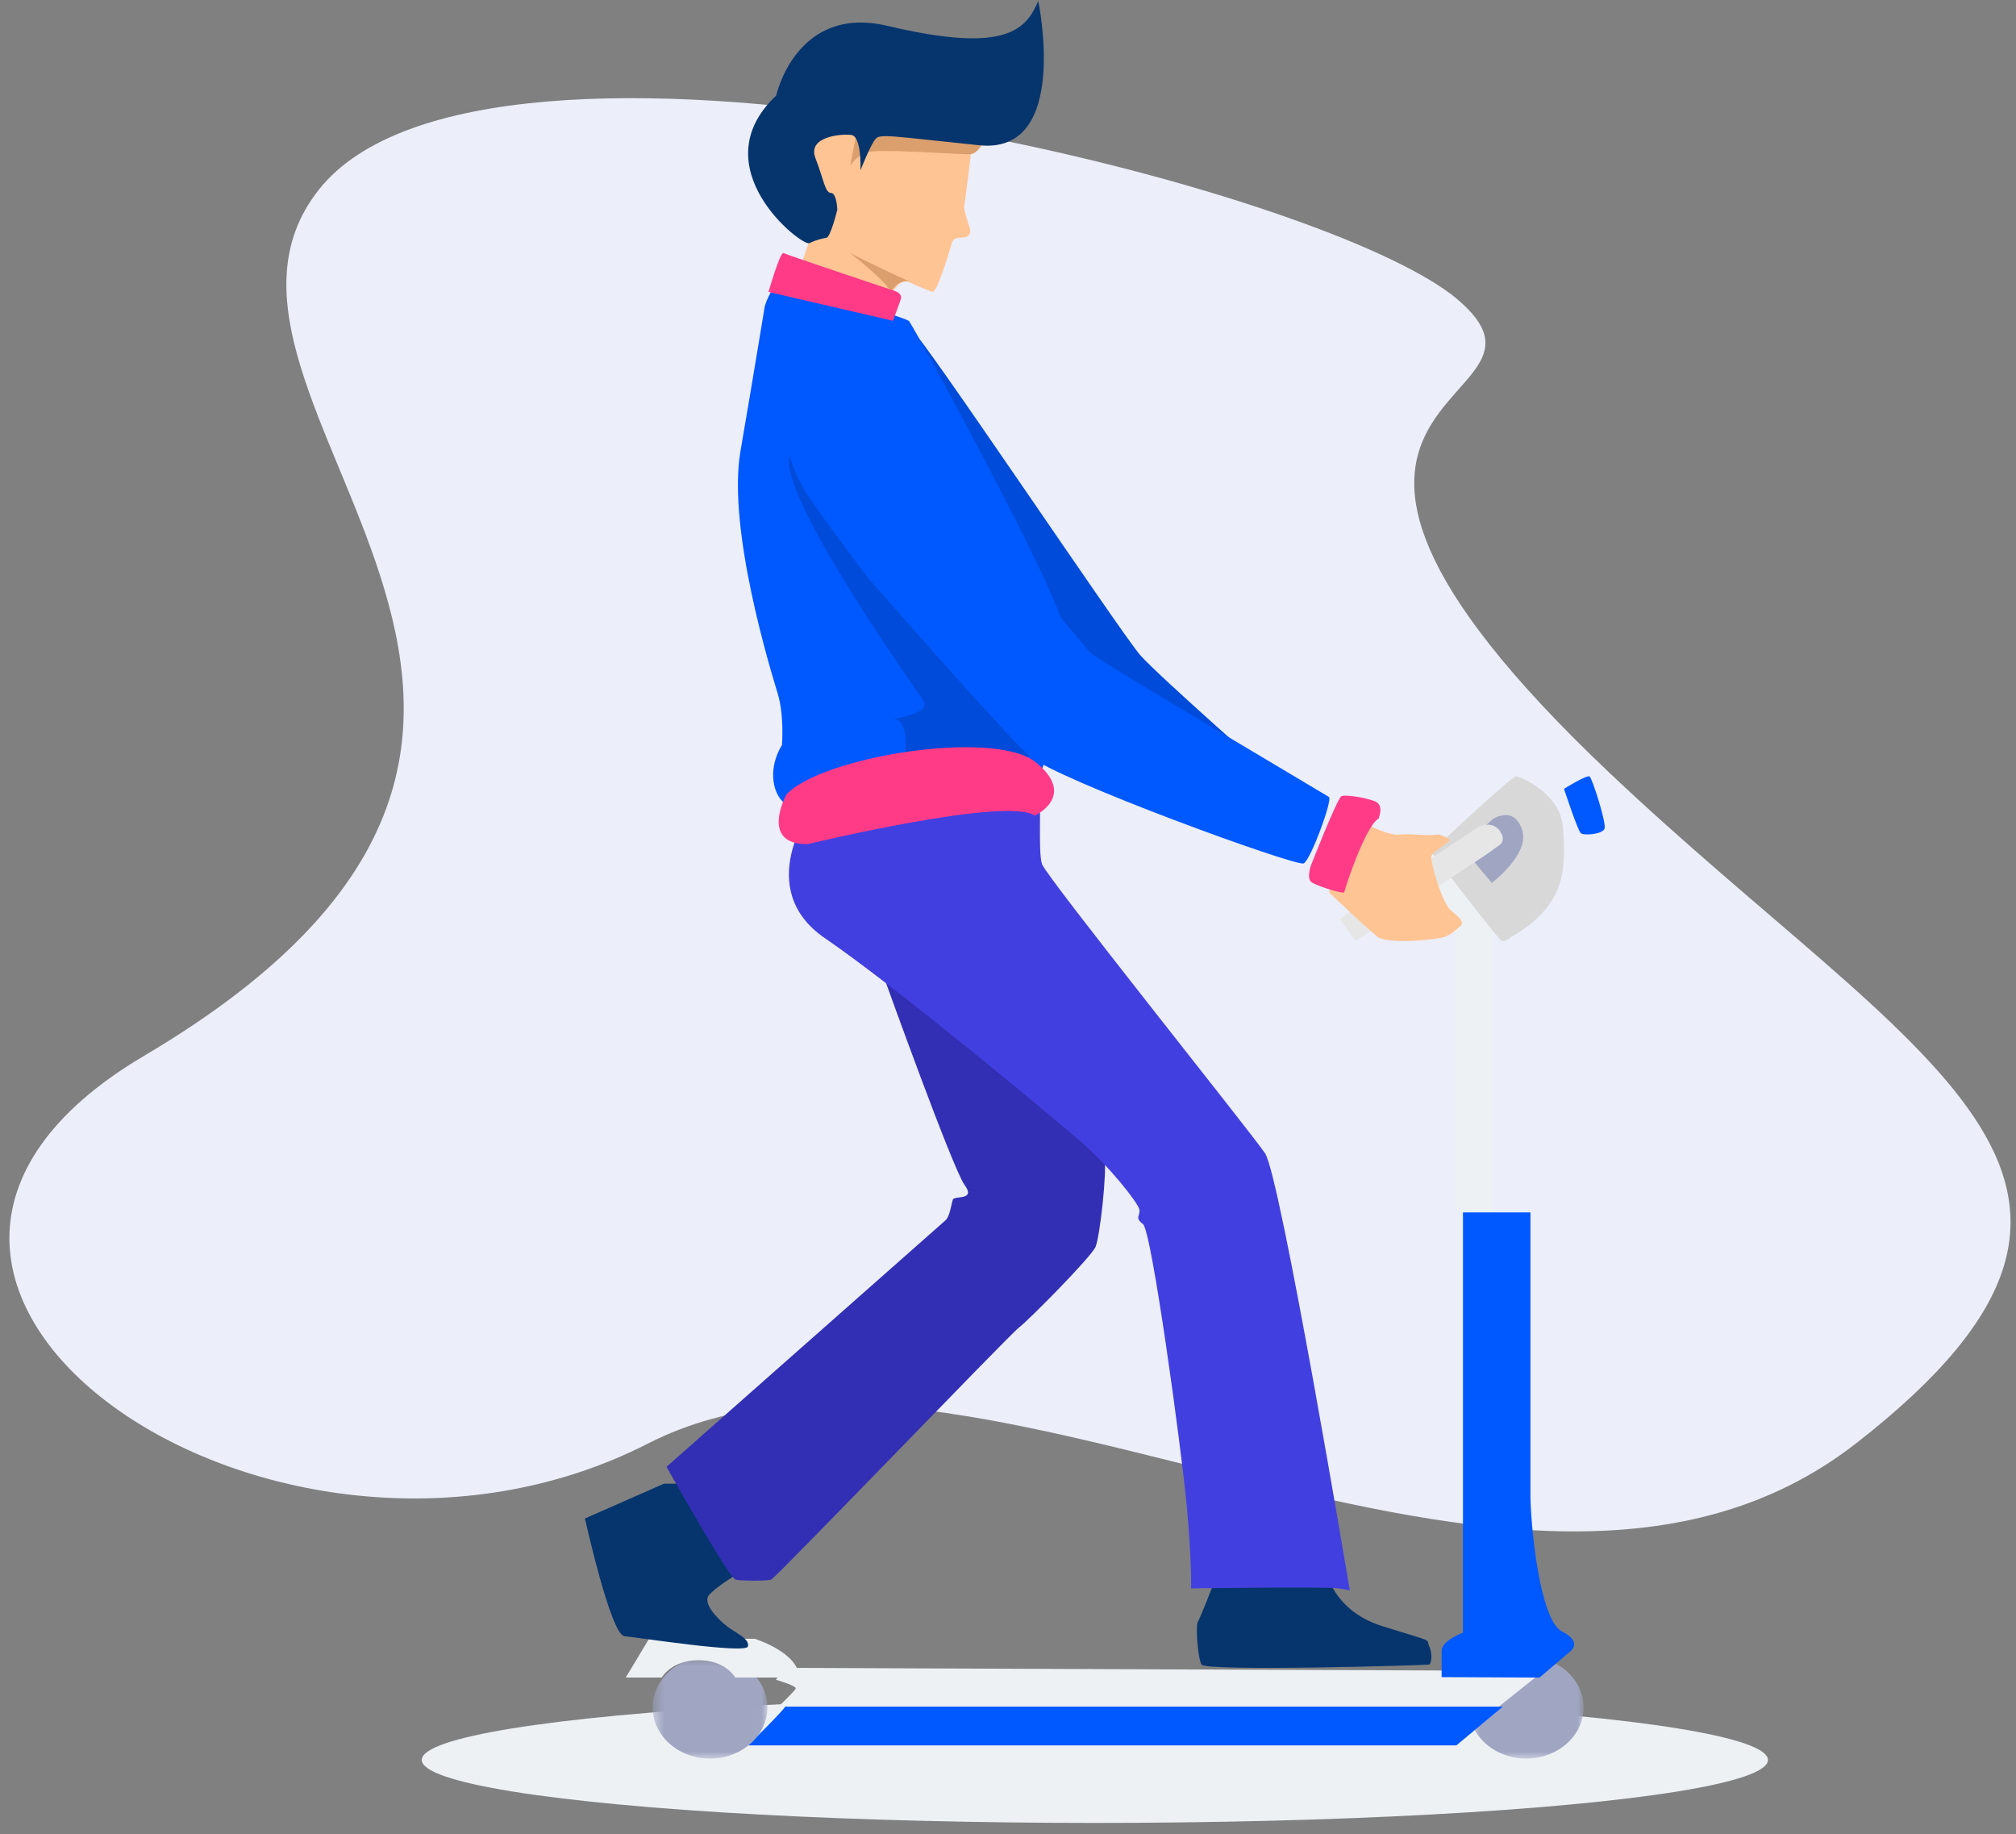 <?xml version="1.0" encoding="UTF-8"?>
<svg width="166px" height="151px" viewBox="0 0 166 151" version="1.1" xmlns="http://www.w3.org/2000/svg" xmlns:xlink="http://www.w3.org/1999/xlink">
    <rect x="0" y="0" width="166" height="151" fill="#808080" stroke="none"/>
    <!-- Generator: Sketch 60.1 (88133) - https://sketch.com -->
    <title>Group 57</title>
    <desc>Created with Sketch.</desc>
    <defs>
        <polygon id="path-1" points="0.566 0.643 10.009 0.643 10.009 9.064 0.566 9.064"></polygon>
        <polygon id="path-3" points="0.54 0.643 9.983 0.643 9.983 9.064 0.54 9.064"></polygon>
    </defs>
    <g id="RA-CAM" stroke="none" stroke-width="1" fill="none" fill-rule="evenodd">
        <g id="Main" transform="translate(-466, -4198)">
            <g id="Group-57" transform="translate(467, 4198)">
                <path d="M52.369,118.841 C79.202,105.133 123.885,140.571 151.822,118.841 C179.759,97.111 156.554,87.313 131.564,63.663 C97.457,31.386 129.823,33.755 118.974,24.617 C107.491,14.943 38.97,-1.695 25.26,15.609 C11.549,32.912 57.285,59.51 10.865,86.925 C-20.481,105.438 21.429,134.647 52.369,118.841 Z" id="Oval-Copy-23" fill="#ECEEFA"></path>
                <g id="Group-50" transform="translate(33.728, 0.082)">
                    <ellipse id="Oval" fill="#EDF1F4" cx="55.424" cy="144.814" rx="55.424" ry="5.186"></ellipse>
                    <g id="Group-53" transform="translate(13.436, 0)">
                        <path d="M67.999,72.016 C67.999,72.016 71.652,74.514 71.652,76.73 L71.652,99.734 L74.676,99.734 L74.676,76.263 C74.676,76.263 75.116,74.611 75.557,74.354 C75.997,74.096 69.637,68.617 69.637,68.617 L67.181,69.762 L67.999,72.016 Z" id="Fill-1" fill="#EDF1F4"></path>
                        <path d="M69.7,70.07 C69.739,69.959 76.334,63.793 76.681,63.83 C77.028,63.867 80.383,65.241 80.537,68.102 C80.691,70.962 81.096,74.306 76.285,77.054 C76.285,77.054 75.755,77.537 75.446,77.351 C75.138,77.165 69.7,70.07 69.7,70.07" id="Fill-3" fill="#D8D8D8"></path>
                        <path d="M72.219,69.668 L74.67,72.606 C74.67,72.606 77.861,70.226 77.156,68.203 C76.451,66.181 74.739,67.367 74.739,67.367 L72.219,69.668 Z" id="Fill-5" fill="#A0A5C2"></path>
                        <path d="M80.617,64.861 C80.617,64.861 82.508,63.686 82.727,63.845 C82.945,64.003 84.11,67.654 83.963,68.13 C83.818,68.606 82.253,68.733 81.999,68.511 C81.745,68.289 80.617,64.861 80.617,64.861" id="Fill-7" fill="#0058FF"></path>
                        <path d="M74.231,70.266 L63.435,77.394 L62.142,75.575 L73.569,67.995 C73.569,67.995 74.694,67.436 75.321,68.31 C75.946,69.183 75.236,69.542 75.236,69.542 L74.231,70.266 Z" id="Fill-9" fill="#E6E6E6"></path>
                        <g id="Group-13" transform="translate(72.219, 135.638)">
                            <mask id="mask-2" fill="white">
                                <use xlink:href="#path-1"></use>
                            </mask>
                            <g id="Clip-12"></g>
                            <path d="M10.009,4.853 C10.009,7.178 7.896,9.064 5.288,9.064 C2.681,9.064 0.566,7.178 0.566,4.853 C0.566,2.528 2.681,0.643 5.288,0.643 C7.896,0.643 10.009,2.528 10.009,4.853" id="Fill-11" fill="#A0A5C2" mask="url(#mask-2)"></path>
                        </g>
                        <path d="M78.937,137.483 L77.115,138.937 L73.248,142.021 L14.276,142.021 C14.276,142.021 17.297,139.177 17.357,138.937 C17.417,138.695 15.725,138.213 15.725,138.213 L16.446,137.234 L78.937,137.483 Z" id="Fill-16" fill="#EDF1F4"></path>
                        <path d="M75.578,140.426 L71.754,143.617 L13.436,143.617 C13.436,143.617 16.423,140.673 16.483,140.426 L75.578,140.426 Z" id="Fill-18" fill="#0058FF"></path>
                        <path d="M78.604,138.032 L81.038,135.952 C81.038,135.952 82.298,135.183 80.446,134.233 C78.594,133.284 77.854,125.372 77.854,122.945 L77.854,99.734 L72.299,99.734 L72.299,134.339 C72.299,134.339 70.54,134.972 70.54,135.842 L70.54,137.997 L78.604,138.032 Z" id="Fill-20" fill="#0058FF"></path>
                        <g id="Group-24" transform="translate(5.039, 135.638)">
                            <mask id="mask-4" fill="white">
                                <use xlink:href="#path-3"></use>
                            </mask>
                            <g id="Clip-23"></g>
                            <path d="M9.983,4.853 C9.983,7.178 7.87,9.064 5.262,9.064 C2.654,9.064 0.54,7.178 0.54,4.853 C0.54,2.528 2.654,0.643 5.262,0.643 C7.87,0.643 9.983,2.528 9.983,4.853" id="Fill-22" fill="#A0A5C2" mask="url(#mask-4)"></path>
                        </g>
                        <path d="M16.232,138.032 L12.376,138.032 C12.376,138.032 11.608,136.601 9.363,136.601 C7.119,136.601 6.322,138.032 6.322,138.032 L3.359,138.032 L5.279,134.84 L13.982,134.84 C13.982,134.84 17.635,135.977 17.635,138.032 L16.232,138.032 Z" id="Fill-27" fill="#EDF1F4"></path>
                        <path d="M57.104,64.248 C57.104,64.248 47.254,55.592 45.727,53.861 C44.2,52.13 27.555,27.267 26.944,27.129 C26.333,26.99 29.845,37.378 29.845,37.378 L37.939,53.307 C37.939,53.307 49.163,61.825 49.697,62.24 C50.232,62.656 56.493,65.426 56.493,65.426 L57.104,64.248 Z" id="Fill-36" fill="#004BD9"></path>
                        <path d="M31.911,10.411 L31.911,11.509 C31.911,11.528 31.908,11.549 31.906,11.567 C31.856,11.989 31.274,16.815 31.215,16.948 C31.172,17.043 31.492,18.093 31.714,18.788 C31.813,19.106 31.583,19.43 31.235,19.461 L30.706,19.507 C30.478,19.53 30.287,19.68 30.225,19.89 C29.921,20.925 29.013,23.914 28.645,23.936 C28.507,23.945 27.677,23.598 26.581,23.098 C24.149,21.987 20.416,20.12 20.087,19.712 C19.852,19.419 19.277,18.673 18.735,17.978 C18.181,17.268 17.663,16.612 17.585,16.556 C17.446,16.456 16.781,15.233 16.61,14.913 C16.581,14.861 16.564,14.807 16.555,14.75 L15.961,10.898 C15.928,10.674 16.046,10.455 16.258,10.354 L19.429,8.835 C19.507,8.796 19.593,8.778 19.681,8.778 C20.211,8.783 22.146,8.801 22.338,8.778 C22.543,8.751 25.032,9.083 25.424,9.137 C25.46,9.141 25.49,9.148 25.526,9.159 C25.847,9.268 27.639,9.863 28.043,10.018 C28.407,10.156 30.52,10.029 31.269,9.98 C31.438,9.969 31.604,10.032 31.719,10.154 C31.813,10.255 31.911,10.37 31.911,10.411" id="Fill-37" fill="#FFC493"></path>
                        <path d="M26.872,23.182 L26.872,23.185 C26.201,22.853 25.671,23.38 25.302,24.018 C24.902,24.709 24.69,25.532 24.69,25.532 L17.635,22.186 L19.247,17.553 C19.774,18.317 20.333,19.137 20.562,19.46 C20.686,19.636 21.319,20.057 22.186,20.58 L22.188,20.582 C22.19,20.582 22.19,20.585 22.194,20.587 C23.539,21.395 25.438,22.442 26.872,23.182" id="Fill-38" fill="#FFC493"></path>
                        <path d="M26.872,23.159 L26.872,23.161 C26.149,22.853 25.579,23.343 25.181,23.936 C24.894,23.161 22.013,20.885 21.834,20.745 C23.282,21.496 25.327,22.47 26.872,23.159" id="Fill-39" fill="#DB9F6D"></path>
                        <path d="M32.751,11.716 C32.751,11.716 32.349,12.547 31.763,12.611 C31.176,12.676 23.982,12.103 23.118,12.484 C22.254,12.863 21.834,13.564 21.834,13.564 L22.47,10.372 L27.077,10.948 L32.751,11.716 Z" id="Fill-40" fill="#DB9F6D"></path>
                        <path d="M22.689,13.937 C22.689,13.937 22.808,11.143 21.931,11.03 C21.053,10.919 18.301,11.179 18.979,12.931 C19.658,14.683 19.776,15.801 20.255,15.801 C20.734,15.801 20.783,17.18 20.783,17.18 C20.783,17.18 20.231,19.423 19.896,19.49 C19.561,19.557 19.099,19.638 18.48,19.937 C17.862,20.235 9.486,13.677 15.748,7.789 C15.748,7.789 17.382,0.259 24.927,2.05 C34.82,4.398 36.331,2.273 37.328,0 C37.328,0 40,12.652 32.481,11.878 C24.963,11.105 24.324,10.919 23.925,11.366 C23.526,11.813 22.689,13.937 22.689,13.937" id="Fill-41" fill="#06356D"></path>
                        <path d="M16.452,23.164 C17.406,23.454 26.376,26.024 26.688,26.353 C27.001,26.682 39.118,48.784 39.432,51.719 C39.747,54.655 37.937,63.969 37.269,63.715 C36.6,63.461 24.958,61.794 17.996,65.853 C17.996,65.853 17.012,66.687 16.225,65.853 C15.439,65.02 15.085,63.135 16.225,61.25 C16.225,61.25 16.423,58.823 15.872,57.01 C15.321,55.198 11.702,43.493 12.804,37.08 C13.905,30.665 14.81,25.121 14.81,25.121 C14.81,25.121 15.498,22.874 16.452,23.164 Z" id="Fill-42" fill="#0058FF"></path>
                        <path d="M16.849,37.5 L37.789,60.904 L36.515,62.205 C36.515,62.205 29.08,62.039 26.274,63.032 C26.274,63.032 26.991,58.777 25.21,59.131 C25.21,59.131 28.624,58.706 27.865,57.571 C27.865,57.571 15.901,40.797 16.849,37.5" id="Fill-43" fill="#004BD9"></path>
                        <path d="M6.497,122.074 L0,124.934 C0,124.934 2.126,134.518 3.249,134.625 C4.372,134.73 13.236,136.107 13.418,135.472 C13.6,134.836 12.386,134.359 11.657,133.777 C10.929,133.195 9.593,131.871 10.261,131.182 C10.929,130.494 12.325,129.646 12.325,129.646 L7.651,122.074 L6.497,122.074 Z" id="Fill-44" fill="#06356D"></path>
                        <path d="M6.718,120.68 C6.718,120.68 11.869,129.868 12.414,129.974 C12.959,130.08 14.959,130.08 15.323,129.974 C15.686,129.868 35.016,109.739 35.743,109.209 C36.47,108.677 41.681,103.419 42.045,102.57 C42.408,101.72 43.014,96.25 42.772,95.187 C42.53,94.125 26.897,78.989 26.897,78.989 L24.773,80.795 C24.773,80.795 30.29,96.144 31.259,97.472 C32.229,98.799 30.411,98.321 30.29,98.692 C30.168,99.064 30.047,100.074 29.684,100.392 C29.32,100.711 6.718,120.68 6.718,120.68" id="Fill-45" fill="#322FB5"></path>
                        <path d="M60.869,128.582 C60.869,128.582 61.174,132.406 65.679,133.808 C70.184,135.209 69.21,134.8 69.515,135.443 C69.819,136.085 69.697,136.902 69.515,136.961 C69.332,137.02 51.068,137.545 50.763,136.961 C50.459,136.377 50.276,133.75 50.459,133.458 C50.641,133.165 51.676,130.597 51.98,129.662 C52.285,128.728 55.025,128.202 56.243,128.582 C57.46,128.961 60.869,128.582 60.869,128.582" id="Fill-46" fill="#06356D"></path>
                        <path d="M49.908,130.692 C49.908,130.692 61.177,130.533 62.079,130.692 L62.982,130.851 C62.982,130.851 57.264,96.718 55.999,94.862 C54.735,93.008 38.002,72.125 37.64,71.065 C37.279,70.005 37.64,65.658 37.339,64.651 C37.038,63.644 36.136,63.112 35.293,63.034 C34.449,62.955 20.124,65.288 19.281,65.87 C18.438,66.453 13.863,73.131 19.762,77.16 C25.661,81.188 38.182,91.629 40.71,93.802 C43.238,95.976 45.526,98.943 45.646,99.474 C45.767,100.003 45.224,100.163 45.947,100.693 C46.669,101.223 49.138,119.35 49.559,123.961 C49.98,128.572 49.908,130.692 49.908,130.692" id="Fill-47" fill="#423FE0"></path>
                        <path d="M15.116,23.954 C15.116,23.954 16.081,20.599 16.348,20.75 C16.614,20.9 25.611,23.906 25.611,23.906 C25.611,23.906 26.144,24.114 26.011,24.541 C25.878,24.967 25.361,26.33 25.361,26.33 L15.116,23.954 Z" id="Fill-48" fill="#FF3B88"></path>
                        <path d="M16.592,65.319 C16.592,65.319 14.326,69.472 18.344,69.414 C18.344,69.414 34.72,65.465 37.049,67.067 C37.049,67.067 40.551,65.446 37.128,62.679 C33.705,59.913 19.539,62.196 16.592,65.319" id="Fill-49" fill="#FF3B88"></path>
                        <path d="M64.461,67.819 C64.461,67.819 66.209,68.736 67.055,68.634 C67.901,68.532 69.536,68.751 70.043,68.641 C70.551,68.532 71.284,69.092 71.284,69.092 C71.284,69.092 69.874,70.059 69.704,70.365 C69.536,70.67 70.551,74.235 71.284,74.845 C72.017,75.456 72.468,75.863 72.073,76.169 C71.679,76.474 71.453,76.78 70.832,77.034 C70.212,77.289 66.096,77.696 65.25,77.034 C64.404,76.373 61.302,73.419 61.302,73.419 C61.302,73.419 61.34,68.702 64.461,67.819" id="Fill-50" fill="#FFC493"></path>
                        <path d="M17.906,34.301 C17.906,34.301 21.245,31.601 23.68,33.241 C26.115,34.881 41.157,53.198 41.668,53.71 C42.178,54.223 60.952,65.329 61.266,65.534 C61.58,65.739 59.773,70.694 59.185,71.001 C58.596,71.308 38.8,64.098 36.601,62.15 C34.402,60.203 23.641,47.867 23.366,47.559 C23.091,47.252 18.181,40.691 17.906,39.973 C17.632,39.256 15.55,36.351 17.906,34.301" id="Fill-51" fill="#0058FF"></path>
                        <path d="M59.765,71.206 C59.732,71.317 59.462,72.165 59.765,72.494 C60.068,72.824 62.52,73.56 62.526,73.375 C62.532,73.19 64.243,67.934 65.354,67.309 C65.421,67.088 65.792,66.169 65.017,65.875 C64.243,65.581 62.631,65.317 62.291,65.471 C61.949,65.625 59.765,71.206 59.765,71.206" id="Fill-52" fill="#FF3B88"></path>
                    </g>
                </g>
            </g>
        </g>
    </g>
</svg>